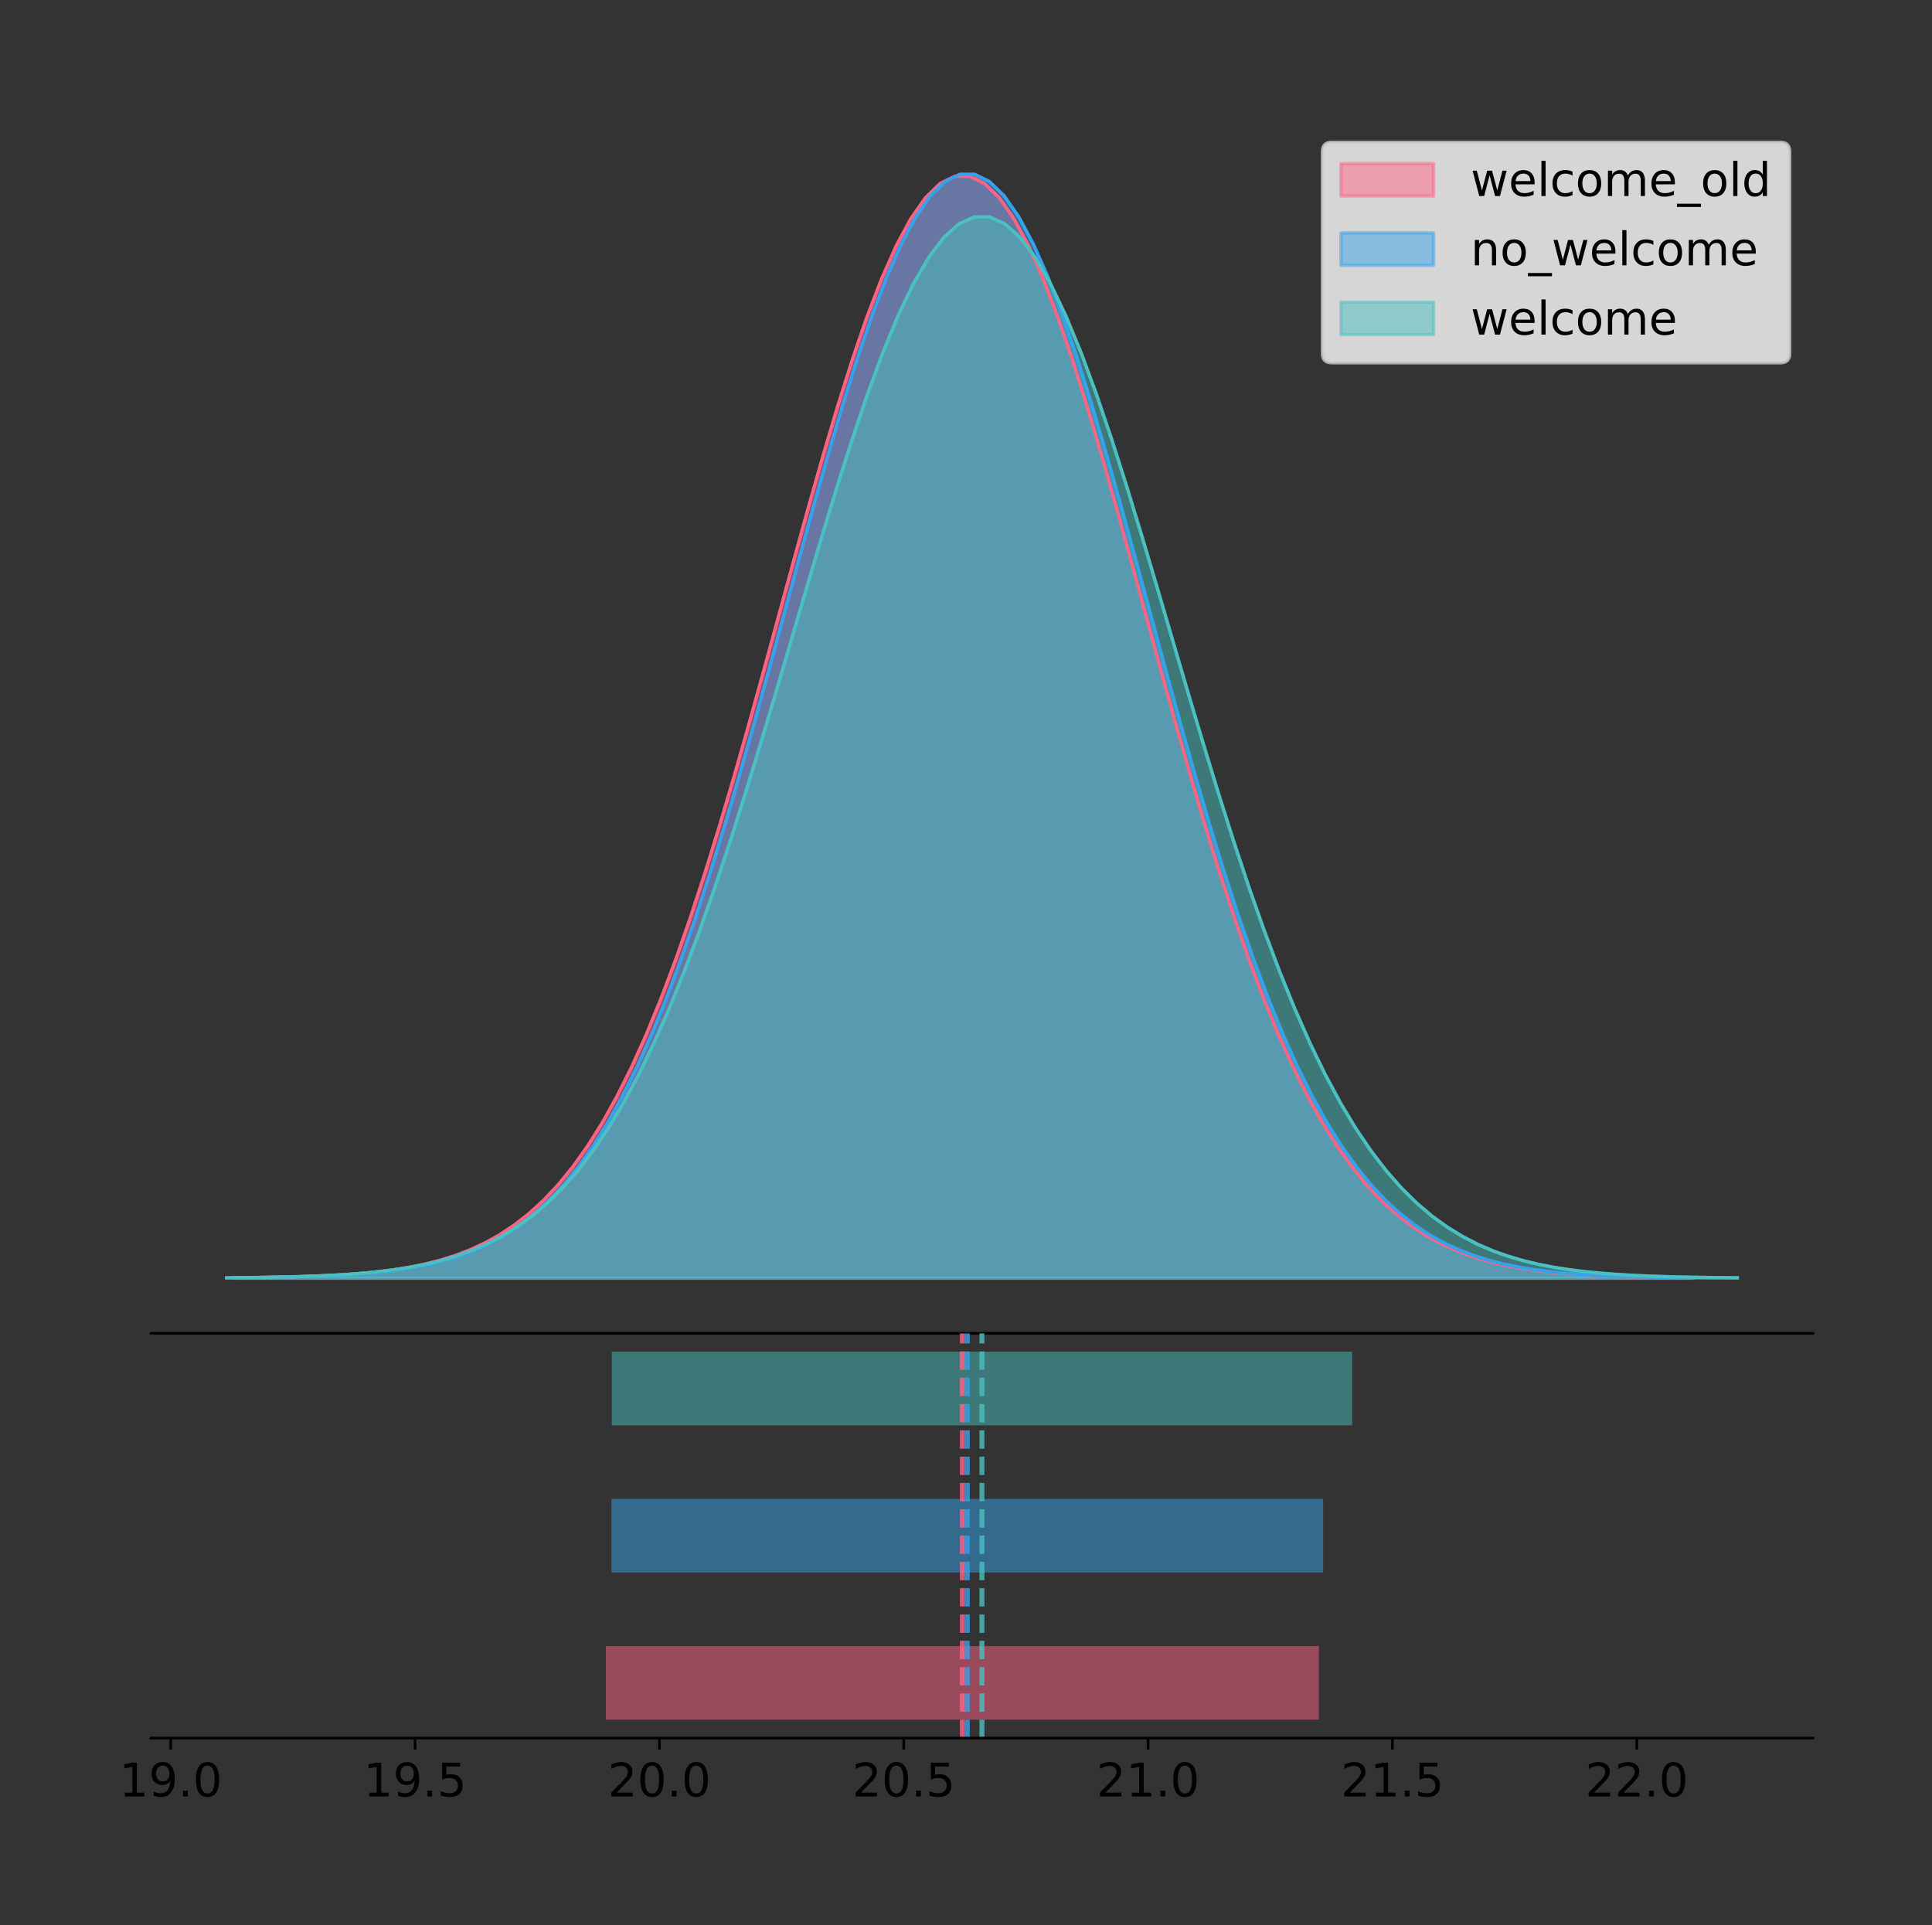 <?xml version="1.0" encoding="utf-8" standalone="no"?>
<!DOCTYPE svg PUBLIC "-//W3C//DTD SVG 1.1//EN"
  "http://www.w3.org/Graphics/SVG/1.1/DTD/svg11.dtd">
<!-- Created with matplotlib (https://matplotlib.org/) -->
<svg height="581.789pt" version="1.1" viewBox="0 0 583.831 581.789" width="583.831pt" xmlns="http://www.w3.org/2000/svg" xmlns:xlink="http://www.w3.org/1999/xlink">
 <rect x="0" y="0" width="583.831" height="581.789" fill="#333333" stroke="none"/>
 <defs>
  <style type="text/css">
*{stroke-linecap:butt;stroke-linejoin:round;}
  </style>
 </defs>
 <g id="figure_1">
  <g id="patch_1">
   <path d="M 0 581.789 
L 583.831 581.789 
L 583.831 0 
L 0 0 
z
" style="fill:none;"/>
  </g>
  <g id="axes_1">
   <g id="patch_2">
    <path d="M 45.631 402.93 
L 547.831 402.93 
L 547.831 36 
L 45.631 36 
z
" style="fill:none;"/>
   </g>
   <g id="PolyCollection_1">
    <defs>
     <path d="M 70.982 -195.538 
L 70.982 -195.65 
L 75.424 -195.692 
L 79.865 -195.749 
L 84.306 -195.824 
L 88.747 -195.925 
L 93.189 -196.057 
L 97.63 -196.229 
L 102.071 -196.453 
L 106.512 -196.742 
L 110.953 -197.112 
L 115.395 -197.582 
L 119.836 -198.174 
L 124.277 -198.917 
L 128.718 -199.84 
L 133.16 -200.981 
L 137.601 -202.378 
L 142.042 -204.079 
L 146.483 -206.132 
L 150.925 -208.594 
L 155.366 -211.524 
L 159.807 -214.983 
L 164.248 -219.037 
L 168.69 -223.752 
L 173.131 -229.192 
L 177.572 -235.419 
L 182.013 -242.491 
L 186.455 -250.457 
L 190.896 -259.357 
L 195.337 -269.217 
L 199.778 -280.046 
L 204.22 -291.835 
L 208.661 -304.555 
L 213.102 -318.153 
L 217.543 -332.548 
L 221.984 -347.638 
L 226.426 -363.29 
L 230.867 -379.348 
L 235.308 -395.633 
L 239.749 -411.943 
L 244.191 -428.059 
L 248.632 -443.75 
L 253.073 -458.774 
L 257.514 -472.891 
L 261.956 -485.863 
L 266.397 -497.463 
L 270.838 -507.484 
L 275.279 -515.739 
L 279.721 -522.074 
L 284.162 -526.366 
L 288.603 -528.533 
L 293.044 -528.533 
L 297.486 -526.366 
L 301.927 -522.074 
L 306.368 -515.739 
L 310.809 -507.484 
L 315.25 -497.463 
L 319.692 -485.863 
L 324.133 -472.891 
L 328.574 -458.774 
L 333.015 -443.75 
L 337.457 -428.059 
L 341.898 -411.943 
L 346.339 -395.633 
L 350.78 -379.348 
L 355.222 -363.29 
L 359.663 -347.638 
L 364.104 -332.548 
L 368.545 -318.153 
L 372.987 -304.555 
L 377.428 -291.835 
L 381.869 -280.046 
L 386.31 -269.217 
L 390.752 -259.357 
L 395.193 -250.457 
L 399.634 -242.491 
L 404.075 -235.419 
L 408.517 -229.192 
L 412.958 -223.752 
L 417.399 -219.037 
L 421.84 -214.983 
L 426.281 -211.524 
L 430.723 -208.594 
L 435.164 -206.132 
L 439.605 -204.079 
L 444.046 -202.378 
L 448.488 -200.981 
L 452.929 -199.84 
L 457.37 -198.917 
L 461.811 -198.174 
L 466.253 -197.582 
L 470.694 -197.112 
L 475.135 -196.742 
L 479.576 -196.453 
L 484.018 -196.229 
L 488.459 -196.057 
L 492.9 -195.925 
L 497.341 -195.824 
L 501.783 -195.749 
L 506.224 -195.692 
L 510.665 -195.65 
L 510.665 -195.538 
L 510.665 -195.538 
L 506.224 -195.538 
L 501.783 -195.538 
L 497.341 -195.538 
L 492.9 -195.538 
L 488.459 -195.538 
L 484.018 -195.538 
L 479.576 -195.538 
L 475.135 -195.538 
L 470.694 -195.538 
L 466.253 -195.538 
L 461.811 -195.538 
L 457.37 -195.538 
L 452.929 -195.538 
L 448.488 -195.538 
L 444.046 -195.538 
L 439.605 -195.538 
L 435.164 -195.538 
L 430.723 -195.538 
L 426.281 -195.538 
L 421.84 -195.538 
L 417.399 -195.538 
L 412.958 -195.538 
L 408.517 -195.538 
L 404.075 -195.538 
L 399.634 -195.538 
L 395.193 -195.538 
L 390.752 -195.538 
L 386.31 -195.538 
L 381.869 -195.538 
L 377.428 -195.538 
L 372.987 -195.538 
L 368.545 -195.538 
L 364.104 -195.538 
L 359.663 -195.538 
L 355.222 -195.538 
L 350.78 -195.538 
L 346.339 -195.538 
L 341.898 -195.538 
L 337.457 -195.538 
L 333.015 -195.538 
L 328.574 -195.538 
L 324.133 -195.538 
L 319.692 -195.538 
L 315.25 -195.538 
L 310.809 -195.538 
L 306.368 -195.538 
L 301.927 -195.538 
L 297.486 -195.538 
L 293.044 -195.538 
L 288.603 -195.538 
L 284.162 -195.538 
L 279.721 -195.538 
L 275.279 -195.538 
L 270.838 -195.538 
L 266.397 -195.538 
L 261.956 -195.538 
L 257.514 -195.538 
L 253.073 -195.538 
L 248.632 -195.538 
L 244.191 -195.538 
L 239.749 -195.538 
L 235.308 -195.538 
L 230.867 -195.538 
L 226.426 -195.538 
L 221.984 -195.538 
L 217.543 -195.538 
L 213.102 -195.538 
L 208.661 -195.538 
L 204.22 -195.538 
L 199.778 -195.538 
L 195.337 -195.538 
L 190.896 -195.538 
L 186.455 -195.538 
L 182.013 -195.538 
L 177.572 -195.538 
L 173.131 -195.538 
L 168.69 -195.538 
L 164.248 -195.538 
L 159.807 -195.538 
L 155.366 -195.538 
L 150.925 -195.538 
L 146.483 -195.538 
L 142.042 -195.538 
L 137.601 -195.538 
L 133.16 -195.538 
L 128.718 -195.538 
L 124.277 -195.538 
L 119.836 -195.538 
L 115.395 -195.538 
L 110.953 -195.538 
L 106.512 -195.538 
L 102.071 -195.538 
L 97.63 -195.538 
L 93.189 -195.538 
L 88.747 -195.538 
L 84.306 -195.538 
L 79.865 -195.538 
L 75.424 -195.538 
L 70.982 -195.538 
z
" id="m492b5cd72e" style="stroke:#ff6384;stroke-opacity:0.5;"/>
    </defs>
    <g clip-path="url(#pf61b47d0fe)">
     <use style="fill:#ff6384;fill-opacity:0.5;stroke:#ff6384;stroke-opacity:0.5;" x="0" xlink:href="#m492b5cd72e" y="581.789"/>
    </g>
   </g>
   <g id="PolyCollection_2">
    <defs>
     <path d="M 72.84 -195.538 
L 72.84 -195.65 
L 77.273 -195.692 
L 81.707 -195.749 
L 86.14 -195.825 
L 90.574 -195.925 
L 95.007 -196.058 
L 99.441 -196.23 
L 103.874 -196.455 
L 108.308 -196.744 
L 112.742 -197.115 
L 117.175 -197.585 
L 121.609 -198.179 
L 126.042 -198.923 
L 130.476 -199.848 
L 134.909 -200.99 
L 139.343 -202.39 
L 143.776 -204.093 
L 148.21 -206.151 
L 152.644 -208.617 
L 157.077 -211.552 
L 161.511 -215.017 
L 165.944 -219.078 
L 170.378 -223.801 
L 174.811 -229.25 
L 179.245 -235.488 
L 183.678 -242.572 
L 188.112 -250.552 
L 192.545 -259.468 
L 196.979 -269.344 
L 201.413 -280.192 
L 205.846 -292.002 
L 210.28 -304.744 
L 214.713 -318.365 
L 219.147 -332.786 
L 223.58 -347.901 
L 228.014 -363.58 
L 232.447 -379.667 
L 236.881 -395.98 
L 241.315 -412.318 
L 245.748 -428.462 
L 250.182 -444.18 
L 254.615 -459.23 
L 259.049 -473.372 
L 263.482 -486.366 
L 267.916 -497.987 
L 272.349 -508.025 
L 276.783 -516.294 
L 281.217 -522.64 
L 285.65 -526.94 
L 290.084 -529.111 
L 294.517 -529.111 
L 298.951 -526.94 
L 303.384 -522.64 
L 307.818 -516.294 
L 312.251 -508.025 
L 316.685 -497.987 
L 321.119 -486.366 
L 325.552 -473.372 
L 329.986 -459.23 
L 334.419 -444.18 
L 338.853 -428.462 
L 343.286 -412.318 
L 347.72 -395.98 
L 352.153 -379.667 
L 356.587 -363.58 
L 361.021 -347.901 
L 365.454 -332.786 
L 369.888 -318.365 
L 374.321 -304.744 
L 378.755 -292.002 
L 383.188 -280.192 
L 387.622 -269.344 
L 392.055 -259.468 
L 396.489 -250.552 
L 400.923 -242.572 
L 405.356 -235.488 
L 409.79 -229.25 
L 414.223 -223.801 
L 418.657 -219.078 
L 423.09 -215.017 
L 427.524 -211.552 
L 431.957 -208.617 
L 436.391 -206.151 
L 440.824 -204.093 
L 445.258 -202.39 
L 449.692 -200.99 
L 454.125 -199.848 
L 458.559 -198.923 
L 462.992 -198.179 
L 467.426 -197.585 
L 471.859 -197.115 
L 476.293 -196.744 
L 480.726 -196.455 
L 485.16 -196.23 
L 489.594 -196.058 
L 494.027 -195.925 
L 498.461 -195.825 
L 502.894 -195.749 
L 507.328 -195.692 
L 511.761 -195.65 
L 511.761 -195.538 
L 511.761 -195.538 
L 507.328 -195.538 
L 502.894 -195.538 
L 498.461 -195.538 
L 494.027 -195.538 
L 489.594 -195.538 
L 485.16 -195.538 
L 480.726 -195.538 
L 476.293 -195.538 
L 471.859 -195.538 
L 467.426 -195.538 
L 462.992 -195.538 
L 458.559 -195.538 
L 454.125 -195.538 
L 449.692 -195.538 
L 445.258 -195.538 
L 440.824 -195.538 
L 436.391 -195.538 
L 431.957 -195.538 
L 427.524 -195.538 
L 423.09 -195.538 
L 418.657 -195.538 
L 414.223 -195.538 
L 409.79 -195.538 
L 405.356 -195.538 
L 400.923 -195.538 
L 396.489 -195.538 
L 392.055 -195.538 
L 387.622 -195.538 
L 383.188 -195.538 
L 378.755 -195.538 
L 374.321 -195.538 
L 369.888 -195.538 
L 365.454 -195.538 
L 361.021 -195.538 
L 356.587 -195.538 
L 352.153 -195.538 
L 347.72 -195.538 
L 343.286 -195.538 
L 338.853 -195.538 
L 334.419 -195.538 
L 329.986 -195.538 
L 325.552 -195.538 
L 321.119 -195.538 
L 316.685 -195.538 
L 312.251 -195.538 
L 307.818 -195.538 
L 303.384 -195.538 
L 298.951 -195.538 
L 294.517 -195.538 
L 290.084 -195.538 
L 285.65 -195.538 
L 281.217 -195.538 
L 276.783 -195.538 
L 272.349 -195.538 
L 267.916 -195.538 
L 263.482 -195.538 
L 259.049 -195.538 
L 254.615 -195.538 
L 250.182 -195.538 
L 245.748 -195.538 
L 241.315 -195.538 
L 236.881 -195.538 
L 232.447 -195.538 
L 228.014 -195.538 
L 223.58 -195.538 
L 219.147 -195.538 
L 214.713 -195.538 
L 210.28 -195.538 
L 205.846 -195.538 
L 201.413 -195.538 
L 196.979 -195.538 
L 192.545 -195.538 
L 188.112 -195.538 
L 183.678 -195.538 
L 179.245 -195.538 
L 174.811 -195.538 
L 170.378 -195.538 
L 165.944 -195.538 
L 161.511 -195.538 
L 157.077 -195.538 
L 152.644 -195.538 
L 148.21 -195.538 
L 143.776 -195.538 
L 139.343 -195.538 
L 134.909 -195.538 
L 130.476 -195.538 
L 126.042 -195.538 
L 121.609 -195.538 
L 117.175 -195.538 
L 112.742 -195.538 
L 108.308 -195.538 
L 103.874 -195.538 
L 99.441 -195.538 
L 95.007 -195.538 
L 90.574 -195.538 
L 86.14 -195.538 
L 81.707 -195.538 
L 77.273 -195.538 
L 72.84 -195.538 
z
" id="m019db97d28" style="stroke:#36a2eb;stroke-opacity:0.5;"/>
    </defs>
    <g clip-path="url(#pf61b47d0fe)">
     <use style="fill:#36a2eb;fill-opacity:0.5;stroke:#36a2eb;stroke-opacity:0.5;" x="0" xlink:href="#m019db97d28" y="581.789"/>
    </g>
   </g>
   <g id="PolyCollection_3">
    <defs>
     <path d="M 68.458 -195.538 
L 68.458 -195.646 
L 73.07 -195.686 
L 77.681 -195.741 
L 82.293 -195.814 
L 86.904 -195.91 
L 91.516 -196.038 
L 96.127 -196.204 
L 100.739 -196.42 
L 105.351 -196.698 
L 109.962 -197.054 
L 114.574 -197.506 
L 119.185 -198.077 
L 123.797 -198.792 
L 128.408 -199.682 
L 133.02 -200.78 
L 137.632 -202.126 
L 142.243 -203.763 
L 146.855 -205.741 
L 151.466 -208.112 
L 156.078 -210.933 
L 160.689 -214.265 
L 165.301 -218.169 
L 169.913 -222.71 
L 174.524 -227.949 
L 179.136 -233.946 
L 183.747 -240.757 
L 188.359 -248.429 
L 192.97 -257 
L 197.582 -266.495 
L 202.194 -276.924 
L 206.805 -288.278 
L 211.417 -300.529 
L 216.028 -313.624 
L 220.64 -327.488 
L 225.251 -342.02 
L 229.863 -357.094 
L 234.475 -372.559 
L 239.086 -388.243 
L 243.698 -403.95 
L 248.309 -419.471 
L 252.921 -434.582 
L 257.532 -449.051 
L 262.144 -462.647 
L 266.756 -475.139 
L 271.367 -486.312 
L 275.979 -495.962 
L 280.59 -503.912 
L 285.202 -510.013 
L 289.813 -514.147 
L 294.425 -516.234 
L 299.037 -516.234 
L 303.648 -514.147 
L 308.26 -510.013 
L 312.871 -503.912 
L 317.483 -495.962 
L 322.094 -486.312 
L 326.706 -475.139 
L 331.318 -462.647 
L 335.929 -449.051 
L 340.541 -434.582 
L 345.152 -419.471 
L 349.764 -403.95 
L 354.375 -388.243 
L 358.987 -372.559 
L 363.599 -357.094 
L 368.21 -342.02 
L 372.822 -327.488 
L 377.433 -313.624 
L 382.045 -300.529 
L 386.656 -288.278 
L 391.268 -276.924 
L 395.88 -266.495 
L 400.491 -257 
L 405.103 -248.429 
L 409.714 -240.757 
L 414.326 -233.946 
L 418.937 -227.949 
L 423.549 -222.71 
L 428.161 -218.169 
L 432.772 -214.265 
L 437.384 -210.933 
L 441.995 -208.112 
L 446.607 -205.741 
L 451.218 -203.763 
L 455.83 -202.126 
L 460.442 -200.78 
L 465.053 -199.682 
L 469.665 -198.792 
L 474.276 -198.077 
L 478.888 -197.506 
L 483.499 -197.054 
L 488.111 -196.698 
L 492.723 -196.42 
L 497.334 -196.204 
L 501.946 -196.038 
L 506.557 -195.91 
L 511.169 -195.814 
L 515.78 -195.741 
L 520.392 -195.686 
L 525.004 -195.646 
L 525.004 -195.538 
L 525.004 -195.538 
L 520.392 -195.538 
L 515.78 -195.538 
L 511.169 -195.538 
L 506.557 -195.538 
L 501.946 -195.538 
L 497.334 -195.538 
L 492.723 -195.538 
L 488.111 -195.538 
L 483.499 -195.538 
L 478.888 -195.538 
L 474.276 -195.538 
L 469.665 -195.538 
L 465.053 -195.538 
L 460.442 -195.538 
L 455.83 -195.538 
L 451.218 -195.538 
L 446.607 -195.538 
L 441.995 -195.538 
L 437.384 -195.538 
L 432.772 -195.538 
L 428.161 -195.538 
L 423.549 -195.538 
L 418.937 -195.538 
L 414.326 -195.538 
L 409.714 -195.538 
L 405.103 -195.538 
L 400.491 -195.538 
L 395.88 -195.538 
L 391.268 -195.538 
L 386.656 -195.538 
L 382.045 -195.538 
L 377.433 -195.538 
L 372.822 -195.538 
L 368.21 -195.538 
L 363.599 -195.538 
L 358.987 -195.538 
L 354.375 -195.538 
L 349.764 -195.538 
L 345.152 -195.538 
L 340.541 -195.538 
L 335.929 -195.538 
L 331.318 -195.538 
L 326.706 -195.538 
L 322.094 -195.538 
L 317.483 -195.538 
L 312.871 -195.538 
L 308.26 -195.538 
L 303.648 -195.538 
L 299.037 -195.538 
L 294.425 -195.538 
L 289.813 -195.538 
L 285.202 -195.538 
L 280.59 -195.538 
L 275.979 -195.538 
L 271.367 -195.538 
L 266.756 -195.538 
L 262.144 -195.538 
L 257.532 -195.538 
L 252.921 -195.538 
L 248.309 -195.538 
L 243.698 -195.538 
L 239.086 -195.538 
L 234.475 -195.538 
L 229.863 -195.538 
L 225.251 -195.538 
L 220.64 -195.538 
L 216.028 -195.538 
L 211.417 -195.538 
L 206.805 -195.538 
L 202.194 -195.538 
L 197.582 -195.538 
L 192.97 -195.538 
L 188.359 -195.538 
L 183.747 -195.538 
L 179.136 -195.538 
L 174.524 -195.538 
L 169.913 -195.538 
L 165.301 -195.538 
L 160.689 -195.538 
L 156.078 -195.538 
L 151.466 -195.538 
L 146.855 -195.538 
L 142.243 -195.538 
L 137.632 -195.538 
L 133.02 -195.538 
L 128.408 -195.538 
L 123.797 -195.538 
L 119.185 -195.538 
L 114.574 -195.538 
L 109.962 -195.538 
L 105.351 -195.538 
L 100.739 -195.538 
L 96.127 -195.538 
L 91.516 -195.538 
L 86.904 -195.538 
L 82.293 -195.538 
L 77.681 -195.538 
L 73.07 -195.538 
L 68.458 -195.538 
z
" id="m0444d86158" style="stroke:#4bc0c0;stroke-opacity:0.5;"/>
    </defs>
    <g clip-path="url(#pf61b47d0fe)">
     <use style="fill:#4bc0c0;fill-opacity:0.5;stroke:#4bc0c0;stroke-opacity:0.5;" x="0" xlink:href="#m0444d86158" y="581.789"/>
    </g>
   </g>
   <g id="line2d_1">
    <path clip-path="url(#pf61b47d0fe)" d="M 70.982 386.14 
L 75.424 386.097 
L 79.865 386.041 
L 84.306 385.965 
L 88.747 385.865 
L 93.189 385.733 
L 97.63 385.56 
L 102.071 385.336 
L 106.512 385.047 
L 110.953 384.677 
L 115.395 384.208 
L 119.836 383.615 
L 124.277 382.872 
L 128.718 381.949 
L 133.16 380.809 
L 137.601 379.411 
L 142.042 377.711 
L 146.483 375.657 
L 150.925 373.195 
L 155.366 370.266 
L 159.807 366.806 
L 164.248 362.752 
L 168.69 358.038 
L 173.131 352.598 
L 177.572 346.371 
L 182.013 339.298 
L 186.455 331.332 
L 190.896 322.432 
L 195.337 312.573 
L 199.778 301.744 
L 204.22 289.954 
L 208.661 277.234 
L 213.102 263.637 
L 217.543 249.241 
L 221.984 234.152 
L 226.426 218.5 
L 230.867 202.441 
L 235.308 186.156 
L 239.749 169.846 
L 244.191 153.73 
L 248.632 138.04 
L 253.073 123.015 
L 257.514 108.899 
L 261.956 95.927 
L 266.397 84.326 
L 270.838 74.306 
L 275.279 66.05 
L 279.721 59.716 
L 284.162 55.423 
L 288.603 53.256 
L 293.044 53.256 
L 297.486 55.423 
L 301.927 59.716 
L 306.368 66.05 
L 310.809 74.306 
L 315.25 84.326 
L 319.692 95.927 
L 324.133 108.899 
L 328.574 123.015 
L 333.015 138.04 
L 337.457 153.73 
L 341.898 169.846 
L 346.339 186.156 
L 350.78 202.441 
L 355.222 218.5 
L 359.663 234.152 
L 364.104 249.241 
L 368.545 263.637 
L 372.987 277.234 
L 377.428 289.954 
L 381.869 301.744 
L 386.31 312.573 
L 390.752 322.432 
L 395.193 331.332 
L 399.634 339.298 
L 404.075 346.371 
L 408.517 352.598 
L 412.958 358.038 
L 417.399 362.752 
L 421.84 366.806 
L 426.281 370.266 
L 430.723 373.195 
L 435.164 375.657 
L 439.605 377.711 
L 444.046 379.411 
L 448.488 380.809 
L 452.929 381.949 
L 457.37 382.872 
L 461.811 383.615 
L 466.253 384.208 
L 470.694 384.677 
L 475.135 385.047 
L 479.576 385.336 
L 484.018 385.56 
L 488.459 385.733 
L 492.9 385.865 
L 497.341 385.965 
L 501.783 386.041 
L 506.224 386.097 
L 510.665 386.14 
" style="fill:none;stroke:#ff6384;stroke-linecap:square;"/>
   </g>
   <g id="line2d_2">
    <path clip-path="url(#pf61b47d0fe)" d="M 72.84 386.139 
L 77.273 386.097 
L 81.707 386.04 
L 86.14 385.965 
L 90.574 385.864 
L 95.007 385.732 
L 99.441 385.559 
L 103.874 385.334 
L 108.308 385.045 
L 112.742 384.675 
L 117.175 384.204 
L 121.609 383.61 
L 126.042 382.867 
L 130.476 381.941 
L 134.909 380.799 
L 139.343 379.399 
L 143.776 377.696 
L 148.21 375.639 
L 152.644 373.172 
L 157.077 370.238 
L 161.511 366.772 
L 165.944 362.711 
L 170.378 357.989 
L 174.811 352.539 
L 179.245 346.301 
L 183.678 339.217 
L 188.112 331.237 
L 192.545 322.322 
L 196.979 312.445 
L 201.413 301.597 
L 205.846 289.787 
L 210.28 277.045 
L 214.713 263.424 
L 219.147 249.004 
L 223.58 233.888 
L 228.014 218.209 
L 232.447 202.123 
L 236.881 185.809 
L 241.315 169.471 
L 245.748 153.327 
L 250.182 137.61 
L 254.615 122.559 
L 259.049 108.418 
L 263.482 95.423 
L 267.916 83.803 
L 272.349 73.765 
L 276.783 65.495 
L 281.217 59.15 
L 285.65 54.85 
L 290.084 52.679 
L 294.517 52.679 
L 298.951 54.85 
L 303.384 59.15 
L 307.818 65.495 
L 312.251 73.765 
L 316.685 83.803 
L 321.119 95.423 
L 325.552 108.418 
L 329.986 122.559 
L 334.419 137.61 
L 338.853 153.327 
L 343.286 169.471 
L 347.72 185.809 
L 352.153 202.123 
L 356.587 218.209 
L 361.021 233.888 
L 365.454 249.004 
L 369.888 263.424 
L 374.321 277.045 
L 378.755 289.787 
L 383.188 301.597 
L 387.622 312.445 
L 392.055 322.322 
L 396.489 331.237 
L 400.923 339.217 
L 405.356 346.301 
L 409.79 352.539 
L 414.223 357.989 
L 418.657 362.711 
L 423.09 366.772 
L 427.524 370.238 
L 431.957 373.172 
L 436.391 375.639 
L 440.824 377.696 
L 445.258 379.399 
L 449.692 380.799 
L 454.125 381.941 
L 458.559 382.867 
L 462.992 383.61 
L 467.426 384.204 
L 471.859 384.675 
L 476.293 385.045 
L 480.726 385.334 
L 485.16 385.559 
L 489.594 385.732 
L 494.027 385.864 
L 498.461 385.965 
L 502.894 386.04 
L 507.328 386.097 
L 511.761 386.139 
" style="fill:none;stroke:#36a2eb;stroke-linecap:square;"/>
   </g>
   <g id="line2d_3">
    <path clip-path="url(#pf61b47d0fe)" d="M 68.458 386.144 
L 73.07 386.103 
L 77.681 386.049 
L 82.293 385.976 
L 86.904 385.879 
L 91.516 385.752 
L 96.127 385.586 
L 100.739 385.37 
L 105.351 385.092 
L 109.962 384.736 
L 114.574 384.283 
L 119.185 383.712 
L 123.797 382.997 
L 128.408 382.108 
L 133.02 381.01 
L 137.632 379.664 
L 142.243 378.026 
L 146.855 376.048 
L 151.466 373.677 
L 156.078 370.856 
L 160.689 367.524 
L 165.301 363.62 
L 169.913 359.08 
L 174.524 353.841 
L 179.136 347.844 
L 183.747 341.033 
L 188.359 333.361 
L 192.97 324.789 
L 197.582 315.294 
L 202.194 304.865 
L 206.805 293.511 
L 211.417 281.261 
L 216.028 268.165 
L 220.64 254.302 
L 225.251 239.77 
L 229.863 224.696 
L 234.475 209.23 
L 239.086 193.547 
L 243.698 177.839 
L 248.309 162.318 
L 252.921 147.208 
L 257.532 132.738 
L 262.144 119.143 
L 266.756 106.65 
L 271.367 95.478 
L 275.979 85.827 
L 280.59 77.877 
L 285.202 71.777 
L 289.813 67.643 
L 294.425 65.555 
L 299.037 65.555 
L 303.648 67.643 
L 308.26 71.777 
L 312.871 77.877 
L 317.483 85.827 
L 322.094 95.478 
L 326.706 106.65 
L 331.318 119.143 
L 335.929 132.738 
L 340.541 147.208 
L 345.152 162.318 
L 349.764 177.839 
L 354.375 193.547 
L 358.987 209.23 
L 363.599 224.696 
L 368.21 239.77 
L 372.822 254.302 
L 377.433 268.165 
L 382.045 281.261 
L 386.656 293.511 
L 391.268 304.865 
L 395.88 315.294 
L 400.491 324.789 
L 405.103 333.361 
L 409.714 341.033 
L 414.326 347.844 
L 418.937 353.841 
L 423.549 359.08 
L 428.161 363.62 
L 432.772 367.524 
L 437.384 370.856 
L 441.995 373.677 
L 446.607 376.048 
L 451.218 378.026 
L 455.83 379.664 
L 460.442 381.01 
L 465.053 382.108 
L 469.665 382.997 
L 474.276 383.712 
L 478.888 384.283 
L 483.499 384.736 
L 488.111 385.092 
L 492.723 385.37 
L 497.334 385.586 
L 501.946 385.752 
L 506.557 385.879 
L 511.169 385.976 
L 515.78 386.049 
L 520.392 386.103 
L 525.004 386.144 
" style="fill:none;stroke:#4bc0c0;stroke-linecap:square;"/>
   </g>
   <g id="patch_3">
    <path d="M 45.631 402.93 
L 547.831 402.93 
" style="fill:none;stroke:#000000;stroke-linecap:square;stroke-linejoin:miter;stroke-width:0.8;"/>
   </g>
   <g id="legend_1">
    <g id="patch_4">
     <path d="M 402.419 109.627 
L 538.031 109.627 
Q 540.831 109.627 540.831 106.827 
L 540.831 45.8 
Q 540.831 43 538.031 43 
L 402.419 43 
Q 399.619 43 399.619 45.8 
L 399.619 106.827 
Q 399.619 109.627 402.419 109.627 
z
" style="fill:#ffffff;opacity:0.8;stroke:#cccccc;stroke-linejoin:miter;"/>
    </g>
    <g id="patch_5">
     <path d="M 405.219 59.238 
L 433.219 59.238 
L 433.219 49.438 
L 405.219 49.438 
z
" style="fill:#ff6384;opacity:0.5;stroke:#ff6384;stroke-linejoin:miter;"/>
    </g>
    <g id="text_1">
     <!-- welcome_old -->
     <defs>
      <path d="M 4.203 54.688 
L 13.188 54.688 
L 24.422 12.016 
L 35.594 54.688 
L 46.188 54.688 
L 57.422 12.016 
L 68.609 54.688 
L 77.594 54.688 
L 63.281 0 
L 52.688 0 
L 40.922 44.828 
L 29.109 0 
L 18.5 0 
z
" id="DejaVuSans-119"/>
      <path d="M 56.203 29.594 
L 56.203 25.203 
L 14.891 25.203 
Q 15.484 15.922 20.484 11.062 
Q 25.484 6.203 34.422 6.203 
Q 39.594 6.203 44.453 7.469 
Q 49.312 8.734 54.109 11.281 
L 54.109 2.781 
Q 49.266 0.734 44.188 -0.344 
Q 39.109 -1.422 33.891 -1.422 
Q 20.797 -1.422 13.156 6.188 
Q 5.516 13.812 5.516 26.812 
Q 5.516 40.234 12.766 48.109 
Q 20.016 56 32.328 56 
Q 43.359 56 49.781 48.891 
Q 56.203 41.797 56.203 29.594 
z
M 47.219 32.234 
Q 47.125 39.594 43.094 43.984 
Q 39.062 48.391 32.422 48.391 
Q 24.906 48.391 20.391 44.141 
Q 15.875 39.891 15.188 32.172 
z
" id="DejaVuSans-101"/>
      <path d="M 9.422 75.984 
L 18.406 75.984 
L 18.406 0 
L 9.422 0 
z
" id="DejaVuSans-108"/>
      <path d="M 48.781 52.594 
L 48.781 44.188 
Q 44.969 46.297 41.141 47.344 
Q 37.312 48.391 33.406 48.391 
Q 24.656 48.391 19.812 42.844 
Q 14.984 37.312 14.984 27.297 
Q 14.984 17.281 19.812 11.734 
Q 24.656 6.203 33.406 6.203 
Q 37.312 6.203 41.141 7.25 
Q 44.969 8.297 48.781 10.406 
L 48.781 2.094 
Q 45.016 0.344 40.984 -0.531 
Q 36.969 -1.422 32.422 -1.422 
Q 20.062 -1.422 12.781 6.344 
Q 5.516 14.109 5.516 27.297 
Q 5.516 40.672 12.859 48.328 
Q 20.219 56 33.016 56 
Q 37.156 56 41.109 55.141 
Q 45.062 54.297 48.781 52.594 
z
" id="DejaVuSans-99"/>
      <path d="M 30.609 48.391 
Q 23.391 48.391 19.188 42.75 
Q 14.984 37.109 14.984 27.297 
Q 14.984 17.484 19.156 11.844 
Q 23.344 6.203 30.609 6.203 
Q 37.797 6.203 41.984 11.859 
Q 46.188 17.531 46.188 27.297 
Q 46.188 37.016 41.984 42.703 
Q 37.797 48.391 30.609 48.391 
z
M 30.609 56 
Q 42.328 56 49.016 48.375 
Q 55.719 40.766 55.719 27.297 
Q 55.719 13.875 49.016 6.219 
Q 42.328 -1.422 30.609 -1.422 
Q 18.844 -1.422 12.172 6.219 
Q 5.516 13.875 5.516 27.297 
Q 5.516 40.766 12.172 48.375 
Q 18.844 56 30.609 56 
z
" id="DejaVuSans-111"/>
      <path d="M 52 44.188 
Q 55.375 50.25 60.062 53.125 
Q 64.75 56 71.094 56 
Q 79.641 56 84.281 50.016 
Q 88.922 44.047 88.922 33.016 
L 88.922 0 
L 79.891 0 
L 79.891 32.719 
Q 79.891 40.578 77.094 44.375 
Q 74.312 48.188 68.609 48.188 
Q 61.625 48.188 57.562 43.547 
Q 53.516 38.922 53.516 30.906 
L 53.516 0 
L 44.484 0 
L 44.484 32.719 
Q 44.484 40.625 41.703 44.406 
Q 38.922 48.188 33.109 48.188 
Q 26.219 48.188 22.156 43.531 
Q 18.109 38.875 18.109 30.906 
L 18.109 0 
L 9.078 0 
L 9.078 54.688 
L 18.109 54.688 
L 18.109 46.188 
Q 21.188 51.219 25.484 53.609 
Q 29.781 56 35.688 56 
Q 41.656 56 45.828 52.969 
Q 50 49.953 52 44.188 
z
" id="DejaVuSans-109"/>
      <path d="M 50.984 -16.609 
L 50.984 -23.578 
L -0.984 -23.578 
L -0.984 -16.609 
z
" id="DejaVuSans-95"/>
      <path d="M 45.406 46.391 
L 45.406 75.984 
L 54.391 75.984 
L 54.391 0 
L 45.406 0 
L 45.406 8.203 
Q 42.578 3.328 38.25 0.953 
Q 33.938 -1.422 27.875 -1.422 
Q 17.969 -1.422 11.734 6.484 
Q 5.516 14.406 5.516 27.297 
Q 5.516 40.188 11.734 48.094 
Q 17.969 56 27.875 56 
Q 33.938 56 38.25 53.625 
Q 42.578 51.266 45.406 46.391 
z
M 14.797 27.297 
Q 14.797 17.391 18.875 11.75 
Q 22.953 6.109 30.078 6.109 
Q 37.203 6.109 41.297 11.75 
Q 45.406 17.391 45.406 27.297 
Q 45.406 37.203 41.297 42.844 
Q 37.203 48.484 30.078 48.484 
Q 22.953 48.484 18.875 42.844 
Q 14.797 37.203 14.797 27.297 
z
" id="DejaVuSans-100"/>
     </defs>
     <g transform="translate(444.419 59.238)scale(0.14 -0.14)">
      <use xlink:href="#DejaVuSans-119"/>
      <use x="81.787" xlink:href="#DejaVuSans-101"/>
      <use x="143.311" xlink:href="#DejaVuSans-108"/>
      <use x="171.094" xlink:href="#DejaVuSans-99"/>
      <use x="226.074" xlink:href="#DejaVuSans-111"/>
      <use x="287.256" xlink:href="#DejaVuSans-109"/>
      <use x="384.668" xlink:href="#DejaVuSans-101"/>
      <use x="446.191" xlink:href="#DejaVuSans-95"/>
      <use x="496.191" xlink:href="#DejaVuSans-111"/>
      <use x="557.373" xlink:href="#DejaVuSans-108"/>
      <use x="585.156" xlink:href="#DejaVuSans-100"/>
     </g>
    </g>
    <g id="patch_6">
     <path d="M 405.219 80.177 
L 433.219 80.177 
L 433.219 70.377 
L 405.219 70.377 
z
" style="fill:#36a2eb;opacity:0.5;stroke:#36a2eb;stroke-linejoin:miter;"/>
    </g>
    <g id="text_2">
     <!-- no_welcome -->
     <defs>
      <path d="M 54.891 33.016 
L 54.891 0 
L 45.906 0 
L 45.906 32.719 
Q 45.906 40.484 42.875 44.328 
Q 39.844 48.188 33.797 48.188 
Q 26.516 48.188 22.312 43.547 
Q 18.109 38.922 18.109 30.906 
L 18.109 0 
L 9.078 0 
L 9.078 54.688 
L 18.109 54.688 
L 18.109 46.188 
Q 21.344 51.125 25.703 53.562 
Q 30.078 56 35.797 56 
Q 45.219 56 50.047 50.172 
Q 54.891 44.344 54.891 33.016 
z
" id="DejaVuSans-110"/>
     </defs>
     <g transform="translate(444.419 80.177)scale(0.14 -0.14)">
      <use xlink:href="#DejaVuSans-110"/>
      <use x="63.379" xlink:href="#DejaVuSans-111"/>
      <use x="124.561" xlink:href="#DejaVuSans-95"/>
      <use x="174.561" xlink:href="#DejaVuSans-119"/>
      <use x="256.348" xlink:href="#DejaVuSans-101"/>
      <use x="317.871" xlink:href="#DejaVuSans-108"/>
      <use x="345.654" xlink:href="#DejaVuSans-99"/>
      <use x="400.635" xlink:href="#DejaVuSans-111"/>
      <use x="461.816" xlink:href="#DejaVuSans-109"/>
      <use x="559.229" xlink:href="#DejaVuSans-101"/>
     </g>
    </g>
    <g id="patch_7">
     <path d="M 405.219 101.115 
L 433.219 101.115 
L 433.219 91.315 
L 405.219 91.315 
z
" style="fill:#4bc0c0;opacity:0.5;stroke:#4bc0c0;stroke-linejoin:miter;"/>
    </g>
    <g id="text_3">
     <!-- welcome -->
     <g transform="translate(444.419 101.115)scale(0.14 -0.14)">
      <use xlink:href="#DejaVuSans-119"/>
      <use x="81.787" xlink:href="#DejaVuSans-101"/>
      <use x="143.311" xlink:href="#DejaVuSans-108"/>
      <use x="171.094" xlink:href="#DejaVuSans-99"/>
      <use x="226.074" xlink:href="#DejaVuSans-111"/>
      <use x="287.256" xlink:href="#DejaVuSans-109"/>
      <use x="384.668" xlink:href="#DejaVuSans-101"/>
     </g>
    </g>
   </g>
  </g>
  <g id="axes_2">
   <g id="patch_8">
    <path d="M 45.631 525.24 
L 547.831 525.24 
L 547.831 402.93 
L 45.631 402.93 
z
" style="fill:none;"/>
   </g>
   <g id="patch_9">
    <path clip-path="url(#p94cc8723ab)" d="M 183.101 519.68 
L 398.546 519.68 
L 398.546 497.442 
L 183.101 497.442 
z
" style="fill:#ff6384;opacity:0.5;"/>
   </g>
   <g id="patch_10">
    <path clip-path="url(#p94cc8723ab)" d="M 184.765 475.204 
L 399.836 475.204 
L 399.836 452.966 
L 184.765 452.966 
z
" style="fill:#36a2eb;opacity:0.5;"/>
   </g>
   <g id="patch_11">
    <path clip-path="url(#p94cc8723ab)" d="M 184.877 430.728 
L 408.584 430.728 
L 408.584 408.49 
L 184.877 408.49 
z
" style="fill:#4bc0c0;opacity:0.5;"/>
   </g>
   <g id="matplotlib.axis_1">
    <g id="xtick_1">
     <g id="line2d_4">
      <defs>
       <path d="M 0 0 
L 0 3.5 
" id="md356f7ceb0" style="stroke:#000000;stroke-width:0.8;"/>
      </defs>
      <g>
       <use style="stroke:#000000;stroke-width:0.8;" x="51.586" xlink:href="#md356f7ceb0" y="525.24"/>
      </g>
     </g>
     <g id="text_4">
      <!-- 19.0 -->
      <defs>
       <path d="M 12.406 8.297 
L 28.516 8.297 
L 28.516 63.922 
L 10.984 60.406 
L 10.984 69.391 
L 28.422 72.906 
L 38.281 72.906 
L 38.281 8.297 
L 54.391 8.297 
L 54.391 0 
L 12.406 0 
z
" id="DejaVuSans-49"/>
       <path d="M 10.984 1.516 
L 10.984 10.5 
Q 14.703 8.734 18.5 7.812 
Q 22.312 6.891 25.984 6.891 
Q 35.75 6.891 40.891 13.453 
Q 46.047 20.016 46.781 33.406 
Q 43.953 29.203 39.594 26.953 
Q 35.25 24.703 29.984 24.703 
Q 19.047 24.703 12.672 31.312 
Q 6.297 37.938 6.297 49.422 
Q 6.297 60.641 12.938 67.422 
Q 19.578 74.219 30.609 74.219 
Q 43.266 74.219 49.922 64.516 
Q 56.594 54.828 56.594 36.375 
Q 56.594 19.141 48.406 8.859 
Q 40.234 -1.422 26.422 -1.422 
Q 22.703 -1.422 18.891 -0.688 
Q 15.094 0.047 10.984 1.516 
z
M 30.609 32.422 
Q 37.25 32.422 41.125 36.953 
Q 45.016 41.5 45.016 49.422 
Q 45.016 57.281 41.125 61.844 
Q 37.25 66.406 30.609 66.406 
Q 23.969 66.406 20.094 61.844 
Q 16.219 57.281 16.219 49.422 
Q 16.219 41.5 20.094 36.953 
Q 23.969 32.422 30.609 32.422 
z
" id="DejaVuSans-57"/>
       <path d="M 10.688 12.406 
L 21 12.406 
L 21 0 
L 10.688 0 
z
" id="DejaVuSans-46"/>
       <path d="M 31.781 66.406 
Q 24.172 66.406 20.328 58.906 
Q 16.5 51.422 16.5 36.375 
Q 16.5 21.391 20.328 13.891 
Q 24.172 6.391 31.781 6.391 
Q 39.453 6.391 43.281 13.891 
Q 47.125 21.391 47.125 36.375 
Q 47.125 51.422 43.281 58.906 
Q 39.453 66.406 31.781 66.406 
z
M 31.781 74.219 
Q 44.047 74.219 50.516 64.516 
Q 56.984 54.828 56.984 36.375 
Q 56.984 17.969 50.516 8.266 
Q 44.047 -1.422 31.781 -1.422 
Q 19.531 -1.422 13.062 8.266 
Q 6.594 17.969 6.594 36.375 
Q 6.594 54.828 13.062 64.516 
Q 19.531 74.219 31.781 74.219 
z
" id="DejaVuSans-48"/>
      </defs>
      <g transform="translate(36 542.878)scale(0.14 -0.14)">
       <use xlink:href="#DejaVuSans-49"/>
       <use x="63.623" xlink:href="#DejaVuSans-57"/>
       <use x="127.246" xlink:href="#DejaVuSans-46"/>
       <use x="159.033" xlink:href="#DejaVuSans-48"/>
      </g>
     </g>
    </g>
    <g id="xtick_2">
     <g id="line2d_5">
      <g>
       <use style="stroke:#000000;stroke-width:0.8;" x="125.425" xlink:href="#md356f7ceb0" y="525.24"/>
      </g>
     </g>
     <g id="text_5">
      <!-- 19.5 -->
      <defs>
       <path d="M 10.797 72.906 
L 49.516 72.906 
L 49.516 64.594 
L 19.828 64.594 
L 19.828 46.734 
Q 21.969 47.469 24.109 47.828 
Q 26.266 48.188 28.422 48.188 
Q 40.625 48.188 47.75 41.5 
Q 54.891 34.812 54.891 23.391 
Q 54.891 11.625 47.562 5.094 
Q 40.234 -1.422 26.906 -1.422 
Q 22.312 -1.422 17.547 -0.641 
Q 12.797 0.141 7.719 1.703 
L 7.719 11.625 
Q 12.109 9.234 16.797 8.062 
Q 21.484 6.891 26.703 6.891 
Q 35.156 6.891 40.078 11.328 
Q 45.016 15.766 45.016 23.391 
Q 45.016 31 40.078 35.438 
Q 35.156 39.891 26.703 39.891 
Q 22.75 39.891 18.812 39.016 
Q 14.891 38.141 10.797 36.281 
z
" id="DejaVuSans-53"/>
      </defs>
      <g transform="translate(109.839 542.878)scale(0.14 -0.14)">
       <use xlink:href="#DejaVuSans-49"/>
       <use x="63.623" xlink:href="#DejaVuSans-57"/>
       <use x="127.246" xlink:href="#DejaVuSans-46"/>
       <use x="159.033" xlink:href="#DejaVuSans-53"/>
      </g>
     </g>
    </g>
    <g id="xtick_3">
     <g id="line2d_6">
      <g>
       <use style="stroke:#000000;stroke-width:0.8;" x="199.264" xlink:href="#md356f7ceb0" y="525.24"/>
      </g>
     </g>
     <g id="text_6">
      <!-- 20.0 -->
      <defs>
       <path d="M 19.188 8.297 
L 53.609 8.297 
L 53.609 0 
L 7.328 0 
L 7.328 8.297 
Q 12.938 14.109 22.625 23.891 
Q 32.328 33.688 34.812 36.531 
Q 39.547 41.844 41.422 45.531 
Q 43.312 49.219 43.312 52.781 
Q 43.312 58.594 39.234 62.25 
Q 35.156 65.922 28.609 65.922 
Q 23.969 65.922 18.812 64.312 
Q 13.672 62.703 7.812 59.422 
L 7.812 69.391 
Q 13.766 71.781 18.938 73 
Q 24.125 74.219 28.422 74.219 
Q 39.75 74.219 46.484 68.547 
Q 53.219 62.891 53.219 53.422 
Q 53.219 48.922 51.531 44.891 
Q 49.859 40.875 45.406 35.406 
Q 44.188 33.984 37.641 27.219 
Q 31.109 20.453 19.188 8.297 
z
" id="DejaVuSans-50"/>
      </defs>
      <g transform="translate(183.678 542.878)scale(0.14 -0.14)">
       <use xlink:href="#DejaVuSans-50"/>
       <use x="63.623" xlink:href="#DejaVuSans-48"/>
       <use x="127.246" xlink:href="#DejaVuSans-46"/>
       <use x="159.033" xlink:href="#DejaVuSans-48"/>
      </g>
     </g>
    </g>
    <g id="xtick_4">
     <g id="line2d_7">
      <g>
       <use style="stroke:#000000;stroke-width:0.8;" x="273.102" xlink:href="#md356f7ceb0" y="525.24"/>
      </g>
     </g>
     <g id="text_7">
      <!-- 20.5 -->
      <g transform="translate(257.516 542.878)scale(0.14 -0.14)">
       <use xlink:href="#DejaVuSans-50"/>
       <use x="63.623" xlink:href="#DejaVuSans-48"/>
       <use x="127.246" xlink:href="#DejaVuSans-46"/>
       <use x="159.033" xlink:href="#DejaVuSans-53"/>
      </g>
     </g>
    </g>
    <g id="xtick_5">
     <g id="line2d_8">
      <g>
       <use style="stroke:#000000;stroke-width:0.8;" x="346.941" xlink:href="#md356f7ceb0" y="525.24"/>
      </g>
     </g>
     <g id="text_8">
      <!-- 21.0 -->
      <g transform="translate(331.355 542.878)scale(0.14 -0.14)">
       <use xlink:href="#DejaVuSans-50"/>
       <use x="63.623" xlink:href="#DejaVuSans-49"/>
       <use x="127.246" xlink:href="#DejaVuSans-46"/>
       <use x="159.033" xlink:href="#DejaVuSans-48"/>
      </g>
     </g>
    </g>
    <g id="xtick_6">
     <g id="line2d_9">
      <g>
       <use style="stroke:#000000;stroke-width:0.8;" x="420.78" xlink:href="#md356f7ceb0" y="525.24"/>
      </g>
     </g>
     <g id="text_9">
      <!-- 21.5 -->
      <g transform="translate(405.194 542.878)scale(0.14 -0.14)">
       <use xlink:href="#DejaVuSans-50"/>
       <use x="63.623" xlink:href="#DejaVuSans-49"/>
       <use x="127.246" xlink:href="#DejaVuSans-46"/>
       <use x="159.033" xlink:href="#DejaVuSans-53"/>
      </g>
     </g>
    </g>
    <g id="xtick_7">
     <g id="line2d_10">
      <g>
       <use style="stroke:#000000;stroke-width:0.8;" x="494.619" xlink:href="#md356f7ceb0" y="525.24"/>
      </g>
     </g>
     <g id="text_10">
      <!-- 22.0 -->
      <g transform="translate(479.033 542.878)scale(0.14 -0.14)">
       <use xlink:href="#DejaVuSans-50"/>
       <use x="63.623" xlink:href="#DejaVuSans-50"/>
       <use x="127.246" xlink:href="#DejaVuSans-46"/>
       <use x="159.033" xlink:href="#DejaVuSans-48"/>
      </g>
     </g>
    </g>
   </g>
   <g id="line2d_11">
    <path clip-path="url(#p94cc8723ab)" d="M 290.824 525.24 
L 290.824 402.93 
" style="fill:none;stroke:#ff6384;stroke-dasharray:5.55,2.4;stroke-dashoffset:0;stroke-opacity:0.8;stroke-width:1.5;"/>
   </g>
   <g id="line2d_12">
    <path clip-path="url(#p94cc8723ab)" d="M 292.3 525.24 
L 292.3 402.93 
" style="fill:none;stroke:#36a2eb;stroke-dasharray:5.55,2.4;stroke-dashoffset:0;stroke-opacity:0.8;stroke-width:1.5;"/>
   </g>
   <g id="line2d_13">
    <path clip-path="url(#p94cc8723ab)" d="M 296.731 525.24 
L 296.731 402.93 
" style="fill:none;stroke:#4bc0c0;stroke-dasharray:5.55,2.4;stroke-dashoffset:0;stroke-opacity:0.8;stroke-width:1.5;"/>
   </g>
   <g id="patch_12">
    <path d="M 45.631 525.24 
L 547.831 525.24 
" style="fill:none;stroke:#000000;stroke-linecap:square;stroke-linejoin:miter;stroke-width:0.8;"/>
   </g>
  </g>
 </g>
 <defs>
  <clipPath id="pf61b47d0fe">
   <rect height="366.93" width="502.2" x="45.631" y="36"/>
  </clipPath>
  <clipPath id="p94cc8723ab">
   <rect height="122.31" width="502.2" x="45.631" y="402.93"/>
  </clipPath>
 </defs>
</svg>
